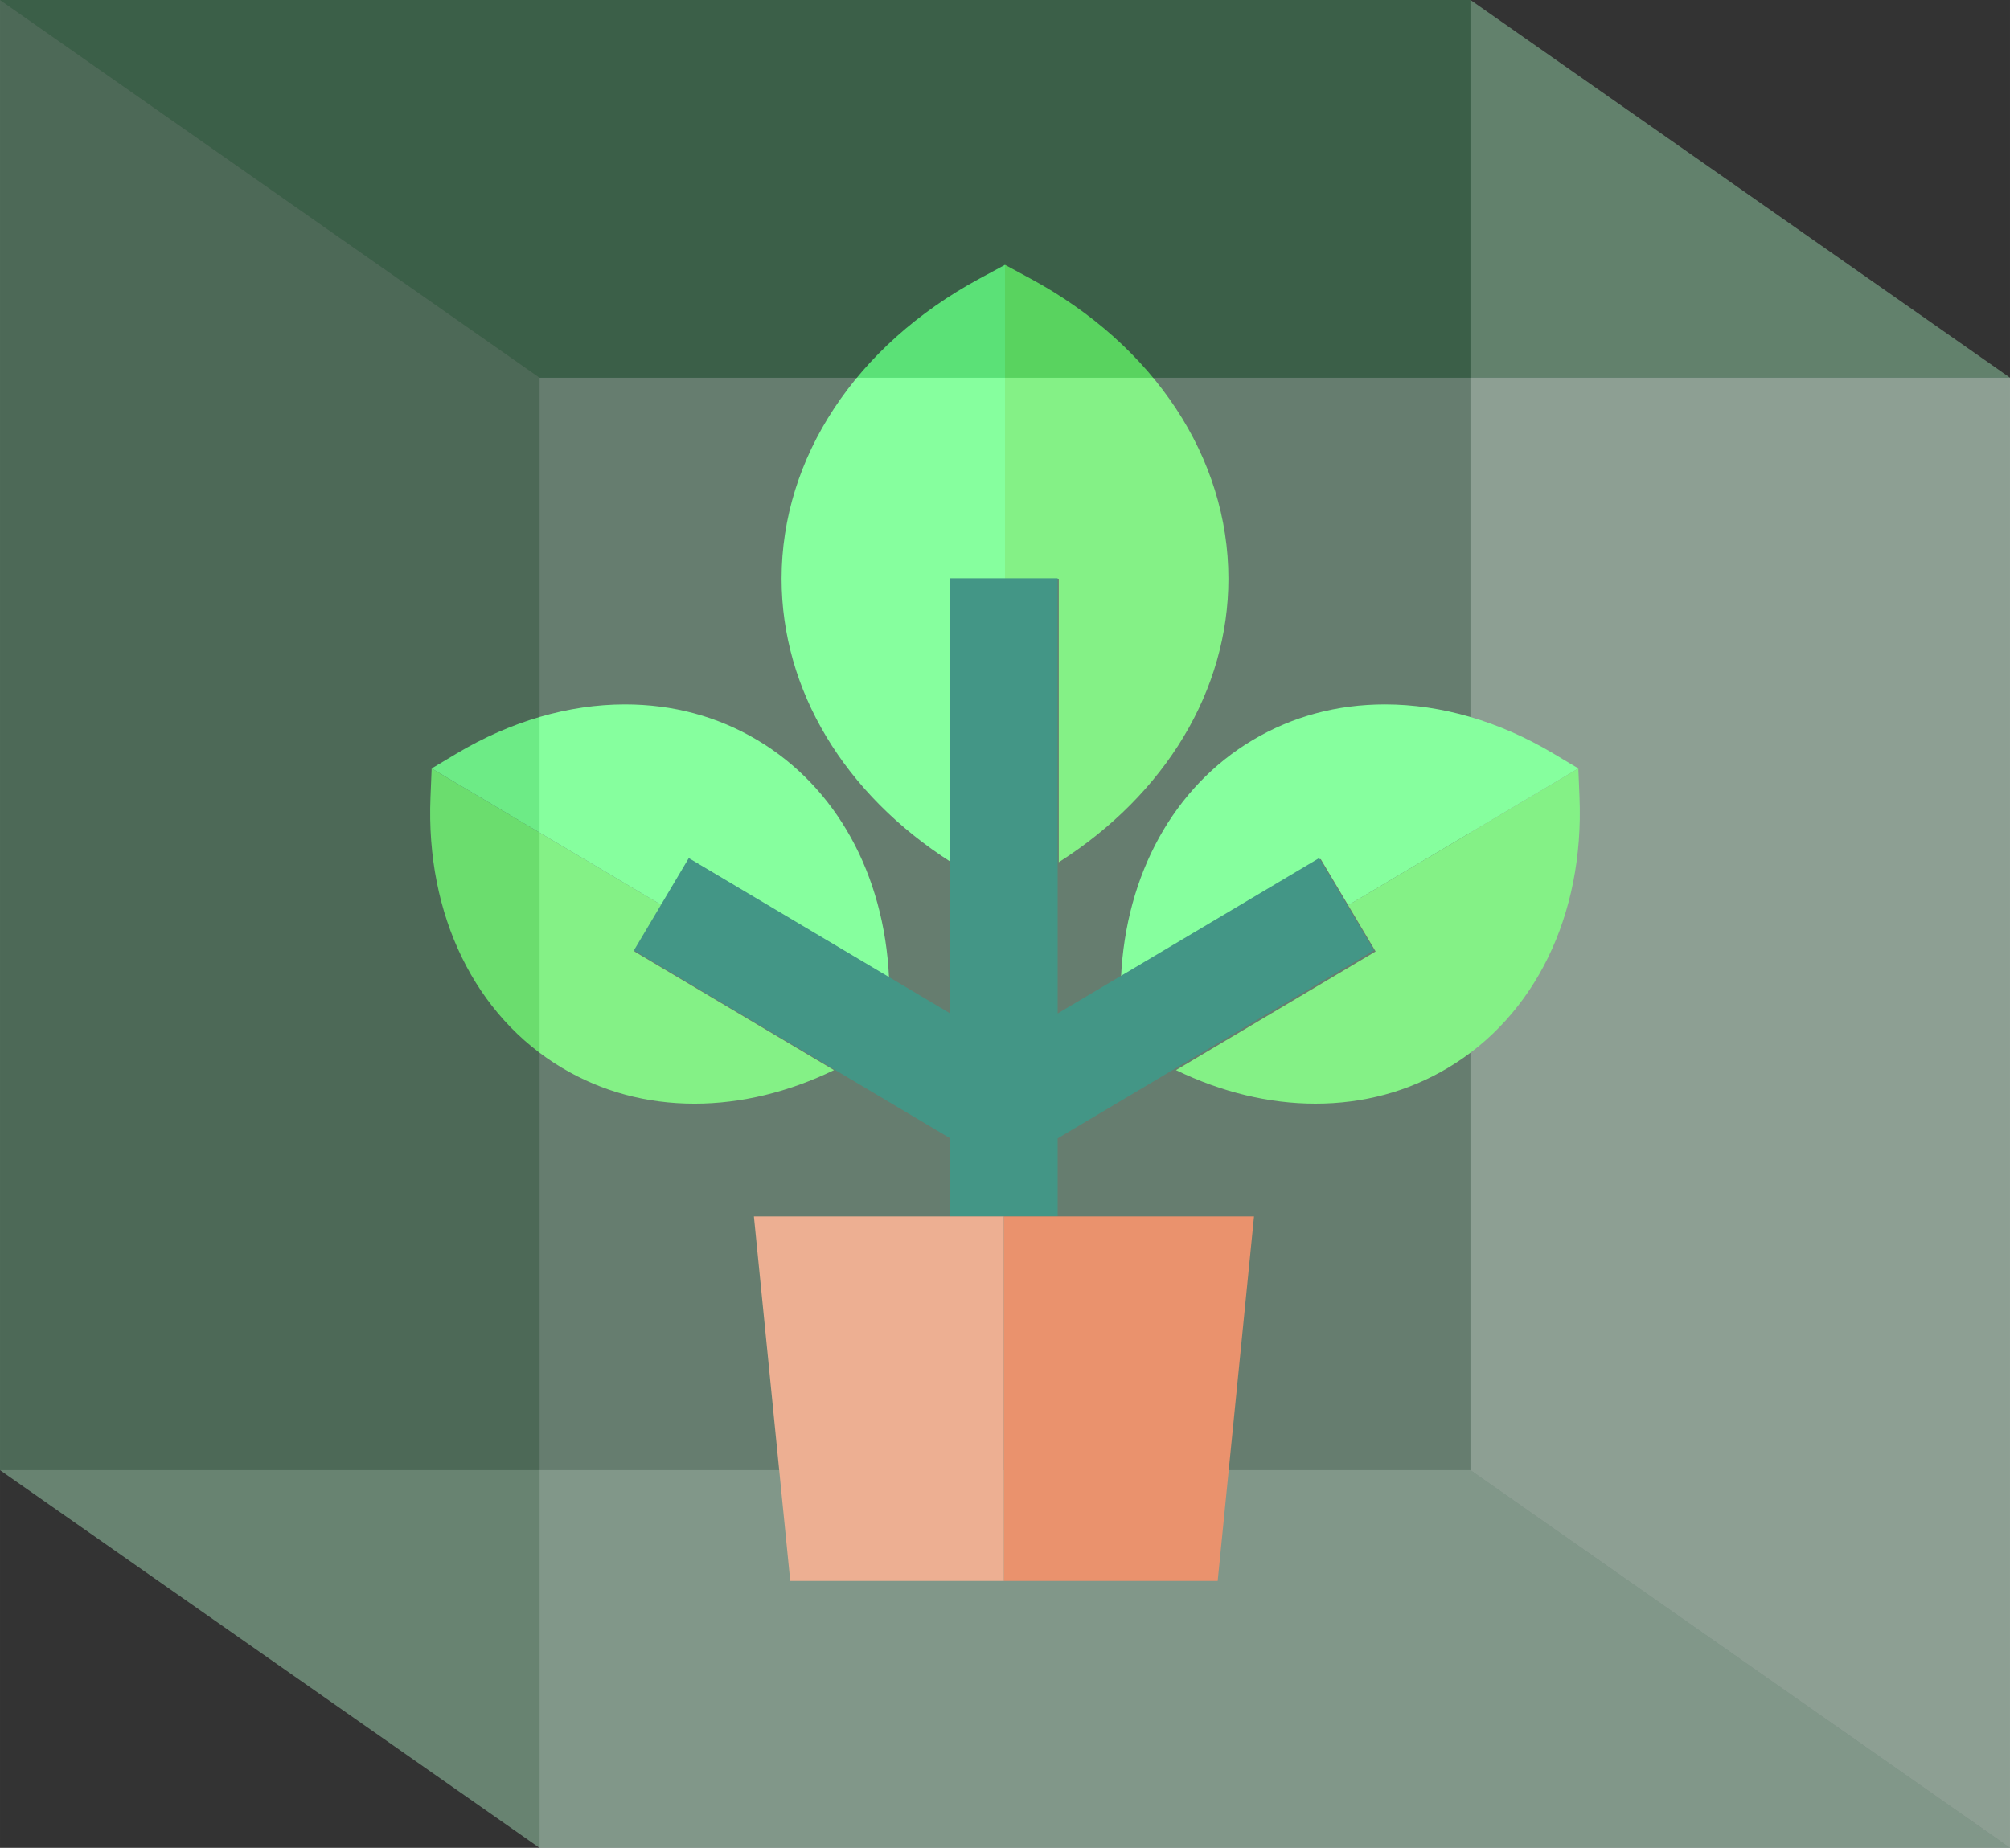 <?xml version="1.0" encoding="UTF-8" standalone="no"?>
<!-- Created with Inkscape (http://www.inkscape.org/) -->

<svg
   xmlns:dc="http://purl.org/dc/elements/1.1/"
   xmlns:cc="http://creativecommons.org/ns#"
   xmlns:rdf="http://www.w3.org/1999/02/22-rdf-syntax-ns#"
   xmlns:svg="http://www.w3.org/2000/svg"
   xmlns="http://www.w3.org/2000/svg"
   xmlns:sodipodi="http://sodipodi.sourceforge.net/DTD/sodipodi-0.dtd"
   xmlns:inkscape="http://www.inkscape.org/namespaces/inkscape"
   width="242.082mm"
   height="222.6mm"
   viewBox="0 0 217.873 200.34"
   version="1.1"
   id="svg8"
   inkscape:version="0.92.2 2405546, 2018-03-11"
   sodipodi:docname="greencube-logo-new.svg">
  <rect x="0" y="0" width="217.873" height="200.34" fill="#333333" stroke="none"/>
  <defs
     id="defs2">
    <inkscape:perspective
       sodipodi:type="inkscape:persp3d"
       inkscape:vp_x="-85.580623 : 59.924198 : 0"
       inkscape:vp_y="5.5109105e-14 : 899.99991 : 0"
       inkscape:vp_z="104.47465 : 0 : 0"
       inkscape:persp3d-origin="50.957146 : 91.821418 : 1"
       id="perspective10" />
  </defs>
  <sodipodi:namedview
     id="base"
     pagecolor="#ffffff"
     bordercolor="#666666"
     borderopacity="1.0"
     inkscape:pageopacity="0.0"
     inkscape:pageshadow="2"
     inkscape:zoom="0.49497475"
     inkscape:cx="616.9818"
     inkscape:cy="408.11182"
     inkscape:document-units="mm"
     inkscape:current-layer="layer1"
     showgrid="false"
     showguides="true"
     inkscape:guide-bbox="true"
     inkscape:snap-bbox="true"
     inkscape:bbox-paths="true"
     inkscape:bbox-nodes="true"
     inkscape:snap-bbox-edge-midpoints="true"
     inkscape:snap-bbox-midpoints="true"
     inkscape:snap-object-midpoints="true"
     inkscape:snap-center="true"
     scale-x="0.9"
     fit-margin-top="0"
     fit-margin-left="0"
     fit-margin-right="0"
     fit-margin-bottom="0"
     inkscape:window-width="1920"
     inkscape:window-height="1016"
     inkscape:window-x="0"
     inkscape:window-y="30"
     inkscape:window-maximized="1"
     inkscape:snap-smooth-nodes="true" />
  <g
     inkscape:label="Layer 1"
     inkscape:groupmode="layer"
     id="layer1"
     transform="translate(-1.547,-47.092)">
    <path
       inkscape:connector-curvature="0"
       id="path51"
       style="fill:#356446;fill-opacity:0.314;fill-rule:evenodd;stroke:none;stroke-width:1.384;stroke-linejoin:round"
       d="M 1.547,47.092 V 206.48 H 160.935 V 47.092 Z" />
    <path
       inkscape:connector-curvature="0"
       id="path53"
       style="fill:#e9fff1;fill-opacity:0.314;fill-rule:evenodd;stroke:none;stroke-width:1.384;stroke-linejoin:round"
       d="m 160.935,47.092 58.486,40.952 V 247.432 l -58.486,-40.952 z" />
    <path
       inkscape:connector-curvature="0"
       id="path55"
       style="fill:#afdec0;fill-opacity:0.314;fill-rule:evenodd;stroke:none;stroke-width:1.384;stroke-linejoin:round"
       d="M 1.547,206.48 60.033,247.432 H 219.42 l -58.486,-40.952 z" />
    <path
       id="path882"
       d="M 110.484,109.84 V 75.805 l -2.774,1.5 c -13.427,7.264 -21.443,19.426 -21.443,32.534 0,12.08 6.811,23.353 18.387,30.733 v -30.733 z"
       style="fill:#61ff7e;stroke-width:0.291;fill-opacity:1"
       inkscape:connector-curvature="0" />
    <path
       id="path884"
       d="m 116.313,109.84 v 30.733 c 11.576,-7.38 18.387,-18.653 18.387,-30.733 0,-13.109 -8.016,-25.271 -21.443,-32.534 l -2.774,-1.5 v 34.035 z"
       style="fill:#5eeb5b;stroke-width:0.291;fill-opacity:1"
       inkscape:connector-curvature="0" />
    <path
       id="path886"
       d="m 147.68,145.238 24.952,-14.832 -2.707,-1.618 c -5.832,-3.485 -12.141,-5.327 -18.245,-5.327 -5.204,0 -10.03,1.301 -14.345,3.865 -8.568,5.093 -13.756,14.564 -14.278,25.767 l 21.645,-12.866 z"
       style="fill:#61ff7e;stroke-width:0.291;fill-opacity:1"
       inkscape:connector-curvature="0" />
    <path
       id="path888"
       d="m 172.759,133.556 -0.128,-3.151 -24.952,14.832 2.978,5.011 -21.641,12.864 c 4.922,2.385 10.085,3.636 15.109,3.636 5.204,0 10.031,-1.3 14.345,-3.865 9.462,-5.624 14.803,-16.588 14.288,-29.327 z"
       style="fill:#5eeb5b;stroke-width:0.291;fill-opacity:1"
       inkscape:connector-curvature="0" />
    <path
       id="path890"
       d="m 73.288,145.238 -24.952,-14.832 -0.128,3.151 c -0.515,12.74 4.826,23.703 14.288,29.328 4.315,2.565 9.141,3.865 14.345,3.865 5.024,0 10.187,-1.251 15.109,-3.636 L 70.309,150.249 Z"
       style="fill:#5eeb5b;stroke-width:0.291;fill-opacity:1"
       inkscape:connector-curvature="0" />
    <path
       id="path892"
       d="m 76.266,140.227 21.645,12.866 c -0.521,-11.203 -5.71,-20.674 -14.278,-25.767 -4.315,-2.565 -9.141,-3.865 -14.345,-3.865 -6.104,0 -12.413,1.842 -18.245,5.327 l -2.707,1.618 24.952,14.832 z"
       style="fill:#61ff7e;stroke-width:0.291;fill-opacity:1"
       inkscape:connector-curvature="0" />
    <polygon
       id="polygon894"
       points="117.549,238.221 107.33,255.413 181.582,299.55 225.168,325.459 225.168,354.537 245.168,354.537 265.168,354.537 265.168,325.459 308.754,299.55 383.005,255.413 372.786,238.221 362.567,221.029 288.304,265.173 265.168,278.926 265.168,222.215 265.168,116.773 245.168,116.773 225.168,116.773 225.168,222.215 225.168,278.926 202.032,265.173 127.769,221.029 "
       style="fill:#00665a"
       transform="matrix(0.291,0,0,0.291,39.027,75.805)" />
    <polygon
       id="polygon896"
       points="245.168,354.537 225.168,354.537 152.024,354.537 165.56,490.335 245.168,490.335 "
       style="fill:#f78b6c;fill-opacity:1"
       transform="matrix(0.291,0,0,0.291,39.027,75.805)" />
    <polygon
       id="polygon898"
       points="245.168,354.537 245.168,490.335 324.775,490.335 338.311,354.537 265.168,354.537 "
       style="fill:#f46036;fill-opacity:1"
       transform="matrix(0.291,0,0,0.291,39.027,75.805)" />
    <g
       id="g902"
       transform="matrix(0.291,0,0,0.291,39.027,75.805)" />
    <g
       id="g904"
       transform="matrix(0.291,0,0,0.291,39.027,75.805)" />
    <g
       id="g906"
       transform="matrix(0.291,0,0,0.291,39.027,75.805)" />
    <g
       id="g908"
       transform="matrix(0.291,0,0,0.291,39.027,75.805)" />
    <g
       id="g910"
       transform="matrix(0.291,0,0,0.291,39.027,75.805)" />
    <g
       id="g912"
       transform="matrix(0.291,0,0,0.291,39.027,75.805)" />
    <g
       id="g914"
       transform="matrix(0.291,0,0,0.291,39.027,75.805)" />
    <g
       id="g916"
       transform="matrix(0.291,0,0,0.291,39.027,75.805)" />
    <g
       id="g918"
       transform="matrix(0.291,0,0,0.291,39.027,75.805)" />
    <g
       id="g920"
       transform="matrix(0.291,0,0,0.291,39.027,75.805)" />
    <g
       id="g922"
       transform="matrix(0.291,0,0,0.291,39.027,75.805)" />
    <g
       id="g924"
       transform="matrix(0.291,0,0,0.291,39.027,75.805)" />
    <g
       id="g926"
       transform="matrix(0.291,0,0,0.291,39.027,75.805)" />
    <g
       id="g928"
       transform="matrix(0.291,0,0,0.291,39.027,75.805)" />
    <g
       id="g930"
       transform="matrix(0.291,0,0,0.291,39.027,75.805)" />
    <path
       inkscape:connector-curvature="0"
       id="path57"
       style="fill:#4d9f6b;fill-opacity:0.314;fill-rule:evenodd;stroke:none;stroke-width:1.384;stroke-linejoin:round"
       d="M 1.547,47.092 60.033,88.044 H 219.42 L 160.935,47.092 Z" />
    <path
       inkscape:connector-curvature="0"
       id="path59"
       style="fill:#d7ffe5;fill-opacity:0.314;fill-rule:evenodd;stroke:none;stroke-width:1.384;stroke-linejoin:round"
       d="M 60.033,88.044 V 247.432 H 219.42 V 88.044 Z" />
    <path
       inkscape:connector-curvature="0"
       id="path61"
       style="fill:#86bf9a;fill-opacity:0.314;fill-rule:evenodd;stroke:none;stroke-width:1.384;stroke-linejoin:round"
       d="M 1.547,47.092 60.033,88.044 V 247.432 L 1.547,206.48 Z" />
  </g>
</svg>
